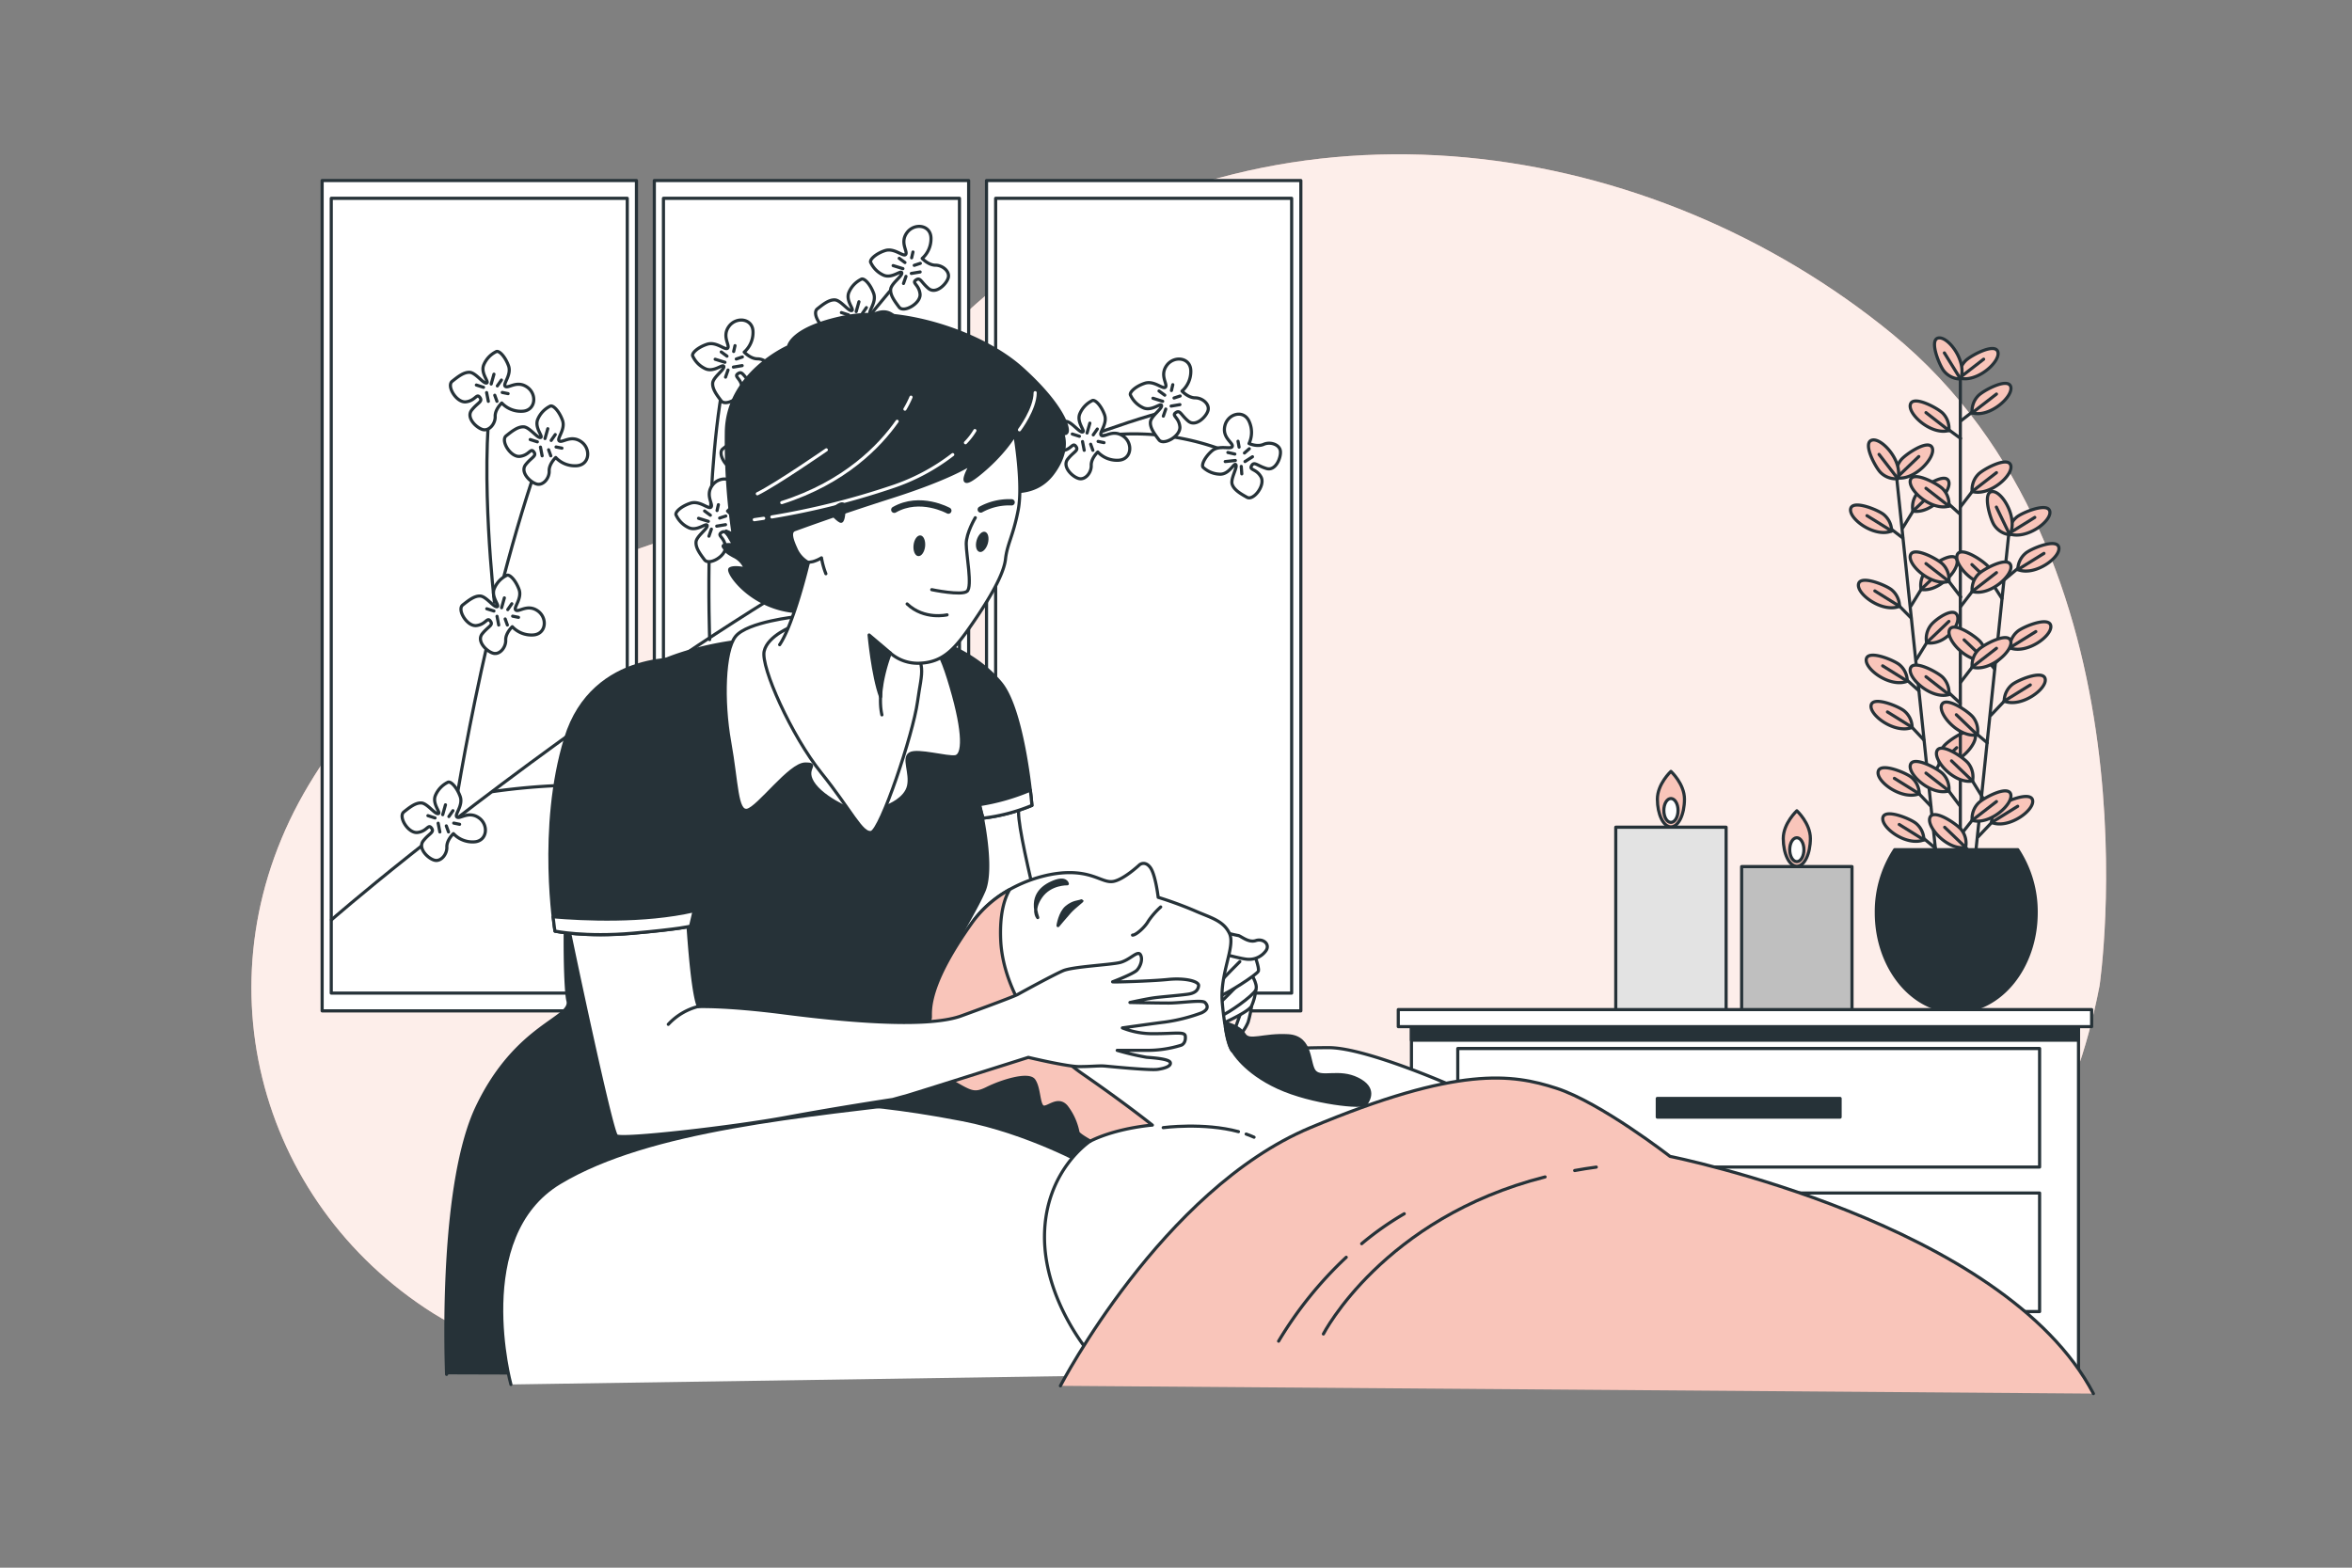 <svg xmlns="http://www.w3.org/2000/svg" viewBox="0 0 750 500"><rect x="0" y="0" width="750" height="500" fill="#808080" stroke="none"/><g id="freepik--background-simple--inject-50"><path d="M669.5,314.4s20.4-137.09-66.23-208c-76.48-62.61-191.91-81-280.6-18.58C291.07,110,269.76,150.39,232.06,165c-42.28,16.43-97.51,25.1-133.62,85.35s-16.55,133,39.7,168.5,147.19-9.33,231.36-18.09S636.9,484.1,669.5,314.4Z" style="fill:#F9C5BA"></path><path d="M669.5,314.4s20.4-137.09-66.23-208c-76.48-62.61-191.91-81-280.6-18.58C291.07,110,269.76,150.39,232.06,165c-42.28,16.43-97.51,25.1-133.62,85.35s-16.55,133,39.7,168.5,147.19-9.33,231.36-18.09S636.9,484.1,669.5,314.4Z" style="fill:#fff;opacity:0.7"></path></g><g id="freepik--Picture--inject-50"><rect x="102.72" y="57.58" width="100.23" height="264.83" style="fill:#fff;stroke:#263238;stroke-linecap:round;stroke-linejoin:round"></rect><rect x="105.63" y="63.25" width="94.39" height="253.49" style="fill:#fff;stroke:#263238;stroke-linecap:round;stroke-linejoin:round"></rect><rect x="208.65" y="57.58" width="100.23" height="264.83" style="fill:#fff;stroke:#263238;stroke-linecap:round;stroke-linejoin:round"></rect><rect x="211.56" y="63.25" width="94.39" height="253.49" style="fill:#fff;stroke:#263238;stroke-linecap:round;stroke-linejoin:round"></rect><rect x="314.58" y="57.58" width="100.23" height="264.83" style="fill:#fff;stroke:#263238;stroke-linecap:round;stroke-linejoin:round"></rect><rect x="317.49" y="63.25" width="94.39" height="253.49" style="fill:#fff;stroke:#263238;stroke-linecap:round;stroke-linejoin:round"></rect><path d="M317.85,151.49c18.89-8.75,37.62-16,55.54-20.82" style="fill:none;stroke:#263238;stroke-linecap:round;stroke-linejoin:round"></path><path d="M211.54,213.25c29.16-19.81,61.41-39.69,93.59-55.66" style="fill:none;stroke:#263238;stroke-linecap:round;stroke-linejoin:round"></path><path d="M105.71,293.36s35.28-30.95,93.67-71.73" style="fill:none;stroke:#263238;stroke-linecap:round;stroke-linejoin:round"></path><path d="M144.24,263.31s9.8-67.1,28.9-120.26" style="fill:none;stroke:#263238;stroke-linecap:round;stroke-linejoin:round"></path><path d="M157.65,192.08s-4.64-40.25-1-66.58" style="fill:none;stroke:#263238;stroke-linecap:round;stroke-linejoin:round"></path><path d="M345.52,140a80.52,80.52,0,0,1,49.55,5.67" style="fill:none;stroke:#263238;stroke-linecap:round;stroke-linejoin:round"></path><path d="M226.3,204s-2.07-55.22,5.67-88.25" style="fill:none;stroke:#263238;stroke-linecap:round;stroke-linejoin:round"></path><path d="M226.81,165.25s48-63,64-80.52" style="fill:none;stroke:#263238;stroke-linecap:round;stroke-linejoin:round"></path><path d="M211.56,251.73c16.76,1.85,35.52,5.93,53.45,14.16" style="fill:none;stroke:#263238;stroke-linecap:round;stroke-linejoin:round"></path><path d="M157.14,252.47a209.59,209.59,0,0,1,42.52-1.71" style="fill:none;stroke:#263238;stroke-linecap:round;stroke-linejoin:round"></path><path d="M398.29,141.46a8.36,8.36,0,0,0,0-7.11c-1.78-3.86-6.82-2.37-7.71,1.48s2.67,5.33,2.37,6.52-4.15-.6-6.52,1.48-3.55,4.74-2.66,5.33a8.17,8.17,0,0,0,5.33,2.08c3,0,4.45-3.85,5-3s-1.78,4.45-1.19,6.23,2.67,3,4.74,4.15,5.93-3.86,4.45-6.52-3.85-2.08-3-3.56,1.77,0,4.74.89,4.74-3.56,4.44-5.63-3.26-3-5.33-2.08S398.29,141.46,398.29,141.46Z" style="fill:#fff;stroke:#263238;stroke-linecap:round;stroke-linejoin:round"></path><line x1="394.78" y1="140.73" x2="395.12" y2="142.6" style="fill:none;stroke:#263238;stroke-linecap:round;stroke-linejoin:round"></line><line x1="398.37" y1="143.12" x2="396.83" y2="144.48" style="fill:none;stroke:#263238;stroke-linecap:round;stroke-linejoin:round"></line><line x1="399.39" y1="145.68" x2="397" y2="147.21" style="fill:none;stroke:#263238;stroke-linecap:round;stroke-linejoin:round"></line><line x1="393.93" y1="146.87" x2="390.69" y2="147.21" style="fill:#fff;stroke:#263238;stroke-linecap:round;stroke-linejoin:round"></line><line x1="391.54" y1="144.31" x2="393.76" y2="144.82" style="fill:none;stroke:#263238;stroke-linecap:round;stroke-linejoin:round"></line><line x1="395.81" y1="148.75" x2="395.98" y2="151.14" style="fill:none;stroke:#263238;stroke-linecap:round;stroke-linejoin:round"></line><path d="M376.91,124.74a8.37,8.37,0,0,0,2.81-6.53c-.11-4.24-5.33-4.87-7.67-1.68s.35,6-.39,6.92-3.58-2.18-6.58-1.22-5.14,3-4.56,3.85a8.19,8.19,0,0,0,4.08,4c2.72,1.18,5.61-1.78,5.8-.73s-3.39,3.38-3.55,5.25,1.28,3.78,2.72,5.69,7-1.2,6.66-4.23-2.72-3.43-1.32-4.44,1.63.7,4,2.69,5.77-1.39,6.31-3.42-1.82-4-4.08-4S376.91,124.74,376.91,124.74Z" style="fill:#fff;stroke:#263238;stroke-linecap:round;stroke-linejoin:round"></path><line x1="373.98" y1="122.69" x2="373.55" y2="124.55" style="fill:none;stroke:#263238;stroke-linecap:round;stroke-linejoin:round"></line><line x1="376.32" y1="126.3" x2="374.37" y2="126.94" style="fill:none;stroke:#263238;stroke-linecap:round;stroke-linejoin:round"></line><line x1="376.25" y1="129.05" x2="373.45" y2="129.52" style="fill:none;stroke:#263238;stroke-linecap:round;stroke-linejoin:round"></line><line x1="370.76" y1="127.99" x2="367.65" y2="127.02" style="fill:#fff;stroke:#263238;stroke-linecap:round;stroke-linejoin:round"></line><line x1="369.58" y1="124.7" x2="371.42" y2="126.04" style="fill:none;stroke:#263238;stroke-linecap:round;stroke-linejoin:round"></line><line x1="371.74" y1="130.46" x2="370.96" y2="132.72" style="fill:none;stroke:#263238;stroke-linecap:round;stroke-linejoin:round"></line><path d="M294.06,82.43a8.37,8.37,0,0,0,2.81-6.53c-.11-4.24-5.32-4.87-7.66-1.69s.34,6-.4,6.93-3.58-2.18-6.57-1.22-5.14,3-4.56,3.85a8.19,8.19,0,0,0,4.08,4c2.72,1.17,5.6-1.78,5.8-.73s-3.39,3.38-3.55,5.25,1.28,3.78,2.71,5.69,7-1.2,6.66-4.23-2.72-3.43-1.31-4.44,1.63.7,4,2.69,5.76-1.39,6.31-3.42-1.82-4-4.08-4S294.06,82.43,294.06,82.43Z" style="fill:#fff;stroke:#263238;stroke-linecap:round;stroke-linejoin:round"></path><line x1="291.13" y1="80.37" x2="290.7" y2="82.23" style="fill:none;stroke:#263238;stroke-linecap:round;stroke-linejoin:round"></line><line x1="293.48" y1="83.99" x2="291.53" y2="84.63" style="fill:none;stroke:#263238;stroke-linecap:round;stroke-linejoin:round"></line><line x1="293.41" y1="86.74" x2="290.6" y2="87.21" style="fill:none;stroke:#263238;stroke-linecap:round;stroke-linejoin:round"></line><line x1="287.92" y1="85.68" x2="284.8" y2="84.71" style="fill:#fff;stroke:#263238;stroke-linecap:round;stroke-linejoin:round"></line><line x1="286.74" y1="82.39" x2="288.57" y2="83.73" style="fill:none;stroke:#263238;stroke-linecap:round;stroke-linejoin:round"></line><line x1="288.9" y1="88.15" x2="288.11" y2="90.41" style="fill:none;stroke:#263238;stroke-linecap:round;stroke-linejoin:round"></line><path d="M237.31,112.3a8.37,8.37,0,0,0,2.81-6.53c-.11-4.24-5.32-4.87-7.66-1.69s.34,6-.4,6.93-3.58-2.19-6.57-1.22-5.14,2.95-4.56,3.85a8.23,8.23,0,0,0,4.08,4c2.72,1.17,5.6-1.78,5.8-.73s-3.39,3.38-3.55,5.25,1.28,3.78,2.71,5.68,7-1.19,6.66-4.23-2.72-3.43-1.31-4.43,1.63.7,4,2.69,5.76-1.4,6.31-3.42-1.82-4-4.08-4S237.31,112.3,237.31,112.3Z" style="fill:#fff;stroke:#263238;stroke-linecap:round;stroke-linejoin:round"></path><line x1="234.38" y1="110.24" x2="233.95" y2="112.1" style="fill:none;stroke:#263238;stroke-linecap:round;stroke-linejoin:round"></line><line x1="236.73" y1="113.85" x2="234.78" y2="114.5" style="fill:none;stroke:#263238;stroke-linecap:round;stroke-linejoin:round"></line><line x1="236.66" y1="116.61" x2="233.86" y2="117.08" style="fill:none;stroke:#263238;stroke-linecap:round;stroke-linejoin:round"></line><line x1="231.17" y1="115.55" x2="228.05" y2="114.58" style="fill:#fff;stroke:#263238;stroke-linecap:round;stroke-linejoin:round"></line><line x1="229.99" y1="112.25" x2="231.82" y2="113.6" style="fill:none;stroke:#263238;stroke-linecap:round;stroke-linejoin:round"></line><line x1="232.15" y1="118.02" x2="231.36" y2="120.28" style="fill:none;stroke:#263238;stroke-linecap:round;stroke-linejoin:round"></line><path d="M232,163a8.37,8.37,0,0,0,2.81-6.53c-.11-4.24-5.32-4.87-7.66-1.69s.34,6-.4,6.93-3.58-2.19-6.57-1.22-5.15,2.95-4.56,3.85a8.19,8.19,0,0,0,4.08,4c2.72,1.17,5.6-1.78,5.8-.73s-3.4,3.38-3.55,5.25,1.27,3.78,2.71,5.69,7-1.2,6.66-4.24-2.72-3.42-1.31-4.43,1.63.7,4,2.69,5.76-1.39,6.31-3.42-1.82-4-4.08-4S232,163,232,163Z" style="fill:#fff;stroke:#263238;stroke-linecap:round;stroke-linejoin:round"></path><line x1="229.08" y1="160.97" x2="228.65" y2="162.83" style="fill:none;stroke:#263238;stroke-linecap:round;stroke-linejoin:round"></line><line x1="231.43" y1="164.59" x2="229.48" y2="165.23" style="fill:none;stroke:#263238;stroke-linecap:round;stroke-linejoin:round"></line><line x1="231.36" y1="167.34" x2="228.55" y2="167.81" style="fill:none;stroke:#263238;stroke-linecap:round;stroke-linejoin:round"></line><line x1="225.87" y1="166.28" x2="222.75" y2="165.31" style="fill:#fff;stroke:#263238;stroke-linecap:round;stroke-linejoin:round"></line><line x1="224.68" y1="162.98" x2="226.52" y2="164.33" style="fill:none;stroke:#263238;stroke-linecap:round;stroke-linejoin:round"></line><line x1="226.85" y1="168.75" x2="226.06" y2="171.01" style="fill:none;stroke:#263238;stroke-linecap:round;stroke-linejoin:round"></line><path d="M266.88,269.17a8.38,8.38,0,0,0,6.6,2.64c4.24-.23,4.73-5.46,1.48-7.71s-5.94.5-6.94-.21,2.09-3.64,1-6.61-3.09-5-4-4.45a8.26,8.26,0,0,0-3.9,4.19c-1.1,2.75,1.93,5.56.89,5.78s-3.47-3.3-5.34-3.41-3.74,1.39-5.61,2.87,1.38,6.94,4.41,6.55,3.35-2.82,4.4-1.44-.66,1.65-2.58,4.07,1.55,5.73,3.59,6.22,4-1.93,3.9-4.19S266.88,269.17,266.88,269.17Z" style="fill:#fff;stroke:#263238;stroke-linecap:round;stroke-linejoin:round"></path><line x1="268.85" y1="266.19" x2="266.98" y2="265.81" style="fill:none;stroke:#263238;stroke-linecap:round;stroke-linejoin:round"></line><line x1="265.31" y1="268.63" x2="264.61" y2="266.7" style="fill:none;stroke:#263238;stroke-linecap:round;stroke-linejoin:round"></line><line x1="262.55" y1="268.64" x2="262.01" y2="265.85" style="fill:none;stroke:#263238;stroke-linecap:round;stroke-linejoin:round"></line><line x1="263.46" y1="263.12" x2="264.34" y2="259.98" style="fill:#fff;stroke:#263238;stroke-linecap:round;stroke-linejoin:round"></line><line x1="266.72" y1="261.85" x2="265.43" y2="263.72" style="fill:none;stroke:#263238;stroke-linecap:round;stroke-linejoin:round"></line><line x1="261.02" y1="264.17" x2="258.74" y2="263.45" style="fill:none;stroke:#263238;stroke-linecap:round;stroke-linejoin:round"></line><path d="M177.21,145.92a8.37,8.37,0,0,0,6.61,2.63c4.23-.22,4.72-5.45,1.47-7.7s-5.94.5-6.93-.21,2.08-3.64,1-6.61-3.09-5.06-4-4.45a8.22,8.22,0,0,0-3.9,4.19c-1.09,2.75,1.94,5.55.89,5.77s-3.47-3.29-5.34-3.4-3.74,1.38-5.61,2.87,1.39,6.93,4.41,6.54,3.35-2.81,4.4-1.44-.66,1.66-2.58,4.08,1.55,5.72,3.59,6.21,4-1.93,3.9-4.18S177.21,145.92,177.21,145.92Z" style="fill:#fff;stroke:#263238;stroke-linecap:round;stroke-linejoin:round"></path><line x1="179.19" y1="142.93" x2="177.31" y2="142.56" style="fill:none;stroke:#263238;stroke-linecap:round;stroke-linejoin:round"></line><line x1="175.64" y1="145.38" x2="174.94" y2="143.45" style="fill:none;stroke:#263238;stroke-linecap:round;stroke-linejoin:round"></line><line x1="172.88" y1="145.38" x2="172.34" y2="142.6" style="fill:none;stroke:#263238;stroke-linecap:round;stroke-linejoin:round"></line><line x1="173.79" y1="139.87" x2="174.68" y2="136.73" style="fill:#fff;stroke:#263238;stroke-linecap:round;stroke-linejoin:round"></line><line x1="177.06" y1="138.6" x2="175.76" y2="140.47" style="fill:none;stroke:#263238;stroke-linecap:round;stroke-linejoin:round"></line><line x1="171.35" y1="140.92" x2="169.07" y2="140.19" style="fill:none;stroke:#263238;stroke-linecap:round;stroke-linejoin:round"></line><path d="M160,128.53a8.37,8.37,0,0,0,6.61,2.63c4.24-.22,4.73-5.45,1.48-7.7s-5.95.5-6.94-.21,2.09-3.64,1-6.61-3.09-5.06-4-4.45a8.22,8.22,0,0,0-3.9,4.19c-1.1,2.75,1.93,5.55.89,5.78s-3.48-3.3-5.35-3.41-3.74,1.38-5.61,2.87,1.39,6.93,4.42,6.54,3.35-2.81,4.4-1.43-.66,1.65-2.58,4.07,1.55,5.72,3.58,6.22,4-1.94,3.9-4.19S160,128.53,160,128.53Z" style="fill:#fff;stroke:#263238;stroke-linecap:round;stroke-linejoin:round"></path><line x1="162.02" y1="125.55" x2="160.15" y2="125.17" style="fill:none;stroke:#263238;stroke-linecap:round;stroke-linejoin:round"></line><line x1="158.47" y1="127.99" x2="157.77" y2="126.06" style="fill:none;stroke:#263238;stroke-linecap:round;stroke-linejoin:round"></line><line x1="155.72" y1="128" x2="155.17" y2="125.21" style="fill:none;stroke:#263238;stroke-linecap:round;stroke-linejoin:round"></line><line x1="156.63" y1="122.48" x2="157.51" y2="119.34" style="fill:#fff;stroke:#263238;stroke-linecap:round;stroke-linejoin:round"></line><line x1="159.89" y1="121.21" x2="158.59" y2="123.08" style="fill:none;stroke:#263238;stroke-linecap:round;stroke-linejoin:round"></line><line x1="154.19" y1="123.53" x2="151.9" y2="122.8" style="fill:none;stroke:#263238;stroke-linecap:round;stroke-linejoin:round"></line><path d="M163.36,199.88a8.39,8.39,0,0,0,6.61,2.64c4.24-.23,4.72-5.46,1.47-7.71s-5.94.5-6.93-.21,2.09-3.64,1-6.61-3.09-5.05-4-4.45a8.22,8.22,0,0,0-3.9,4.19c-1.1,2.75,1.93,5.56.88,5.78s-3.47-3.3-5.34-3.41-3.74,1.39-5.61,2.87,1.39,6.94,4.41,6.55,3.36-2.82,4.41-1.44-.66,1.65-2.59,4.07,1.55,5.73,3.59,6.22,4-1.93,3.9-4.19S163.36,199.88,163.36,199.88Z" style="fill:#fff;stroke:#263238;stroke-linecap:round;stroke-linejoin:round"></path><line x1="165.34" y1="196.9" x2="163.47" y2="196.52" style="fill:none;stroke:#263238;stroke-linecap:round;stroke-linejoin:round"></line><line x1="161.79" y1="199.34" x2="161.09" y2="197.41" style="fill:none;stroke:#263238;stroke-linecap:round;stroke-linejoin:round"></line><line x1="159.03" y1="199.35" x2="158.49" y2="196.56" style="fill:none;stroke:#263238;stroke-linecap:round;stroke-linejoin:round"></line><line x1="159.95" y1="193.83" x2="160.83" y2="190.69" style="fill:#fff;stroke:#263238;stroke-linecap:round;stroke-linejoin:round"></line><line x1="163.21" y1="192.56" x2="161.91" y2="194.43" style="fill:none;stroke:#263238;stroke-linecap:round;stroke-linejoin:round"></line><line x1="157.51" y1="194.88" x2="155.22" y2="194.16" style="fill:none;stroke:#263238;stroke-linecap:round;stroke-linejoin:round"></line><path d="M276.44,105.43a8.36,8.36,0,0,0,6.6,2.63c4.24-.22,4.73-5.45,1.48-7.7s-5.94.5-6.94-.21,2.09-3.64,1-6.61-3.09-5.06-4-4.45a8.26,8.26,0,0,0-3.9,4.19c-1.1,2.75,1.93,5.55.89,5.78s-3.47-3.3-5.34-3.41-3.74,1.38-5.61,2.87,1.38,6.93,4.41,6.54,3.35-2.81,4.4-1.43-.66,1.65-2.58,4.07,1.55,5.72,3.59,6.22,4-1.94,3.9-4.19S276.44,105.43,276.44,105.43Z" style="fill:#fff;stroke:#263238;stroke-linecap:round;stroke-linejoin:round"></path><line x1="278.41" y1="102.45" x2="276.54" y2="102.07" style="fill:none;stroke:#263238;stroke-linecap:round;stroke-linejoin:round"></line><line x1="274.87" y1="104.89" x2="274.17" y2="102.96" style="fill:none;stroke:#263238;stroke-linecap:round;stroke-linejoin:round"></line><line x1="272.11" y1="104.9" x2="271.57" y2="102.11" style="fill:none;stroke:#263238;stroke-linecap:round;stroke-linejoin:round"></line><line x1="273.02" y1="99.38" x2="273.9" y2="96.24" style="fill:#fff;stroke:#263238;stroke-linecap:round;stroke-linejoin:round"></line><line x1="276.28" y1="98.11" x2="274.99" y2="99.98" style="fill:none;stroke:#263238;stroke-linecap:round;stroke-linejoin:round"></line><line x1="270.58" y1="100.43" x2="268.3" y2="99.7" style="fill:none;stroke:#263238;stroke-linecap:round;stroke-linejoin:round"></line><path d="M246.29,150.09a8.4,8.4,0,0,0,6.61,2.63c4.24-.23,4.72-5.46,1.47-7.71s-5.94.5-6.93-.21,2.08-3.63,1-6.6-3.09-5.06-4-4.46a8.3,8.3,0,0,0-3.9,4.19c-1.09,2.76,1.94,5.56.89,5.78s-3.47-3.3-5.34-3.41-3.74,1.39-5.61,2.87,1.39,6.94,4.41,6.55,3.36-2.81,4.4-1.44-.65,1.65-2.58,4.08,1.55,5.72,3.59,6.21,4-1.93,3.9-4.19S246.29,150.09,246.29,150.09Z" style="fill:#fff;stroke:#263238;stroke-linecap:round;stroke-linejoin:round"></path><line x1="248.27" y1="147.1" x2="246.4" y2="146.72" style="fill:none;stroke:#263238;stroke-linecap:round;stroke-linejoin:round"></line><line x1="244.72" y1="149.54" x2="244.02" y2="147.61" style="fill:none;stroke:#263238;stroke-linecap:round;stroke-linejoin:round"></line><line x1="241.96" y1="149.55" x2="241.42" y2="146.76" style="fill:none;stroke:#263238;stroke-linecap:round;stroke-linejoin:round"></line><line x1="242.87" y1="144.03" x2="243.76" y2="140.89" style="fill:#fff;stroke:#263238;stroke-linecap:round;stroke-linejoin:round"></line><line x1="246.14" y1="142.76" x2="244.84" y2="144.63" style="fill:none;stroke:#263238;stroke-linecap:round;stroke-linejoin:round"></line><line x1="240.44" y1="145.08" x2="238.15" y2="144.36" style="fill:none;stroke:#263238;stroke-linecap:round;stroke-linejoin:round"></line><path d="M350.06,144.16a8.4,8.4,0,0,0,6.61,2.63c4.23-.23,4.72-5.46,1.47-7.71s-5.94.51-6.93-.21,2.08-3.63,1-6.6-3.09-5.06-4-4.46a8.26,8.26,0,0,0-3.9,4.19c-1.09,2.76,1.94,5.56.89,5.78s-3.47-3.3-5.34-3.4-3.74,1.38-5.61,2.87,1.39,6.93,4.41,6.54,3.35-2.81,4.4-1.44-.66,1.65-2.58,4.08,1.55,5.72,3.59,6.21,4-1.93,3.9-4.19S350.06,144.16,350.06,144.16Z" style="fill:#fff;stroke:#263238;stroke-linecap:round;stroke-linejoin:round"></path><line x1="352.04" y1="141.17" x2="350.16" y2="140.79" style="fill:none;stroke:#263238;stroke-linecap:round;stroke-linejoin:round"></line><line x1="348.49" y1="143.62" x2="347.79" y2="141.68" style="fill:none;stroke:#263238;stroke-linecap:round;stroke-linejoin:round"></line><line x1="345.73" y1="143.62" x2="345.19" y2="140.83" style="fill:none;stroke:#263238;stroke-linecap:round;stroke-linejoin:round"></line><line x1="346.64" y1="138.1" x2="347.53" y2="134.96" style="fill:#fff;stroke:#263238;stroke-linecap:round;stroke-linejoin:round"></line><line x1="349.91" y1="136.83" x2="348.61" y2="138.7" style="fill:none;stroke:#263238;stroke-linecap:round;stroke-linejoin:round"></line><line x1="344.2" y1="139.15" x2="341.92" y2="138.43" style="fill:none;stroke:#263238;stroke-linecap:round;stroke-linejoin:round"></line><path d="M246.8,259.24a8.39,8.39,0,0,0,6.61,2.64c4.24-.23,4.72-5.46,1.47-7.71s-5.94.5-6.93-.21,2.09-3.64,1-6.61-3.09-5-4-4.45a8.22,8.22,0,0,0-3.9,4.19c-1.1,2.75,1.93,5.56.88,5.78s-3.47-3.3-5.34-3.41-3.74,1.39-5.61,2.87,1.39,6.94,4.41,6.55,3.36-2.82,4.41-1.44-.66,1.65-2.59,4.07,1.55,5.73,3.59,6.22,4-1.93,3.9-4.19S246.8,259.24,246.8,259.24Z" style="fill:#fff;stroke:#263238;stroke-linecap:round;stroke-linejoin:round"></path><line x1="248.78" y1="256.26" x2="246.91" y2="255.88" style="fill:none;stroke:#263238;stroke-linecap:round;stroke-linejoin:round"></line><line x1="245.23" y1="258.7" x2="244.53" y2="256.77" style="fill:none;stroke:#263238;stroke-linecap:round;stroke-linejoin:round"></line><line x1="242.47" y1="258.71" x2="241.93" y2="255.92" style="fill:none;stroke:#263238;stroke-linecap:round;stroke-linejoin:round"></line><line x1="243.39" y1="253.19" x2="244.27" y2="250.05" style="fill:#fff;stroke:#263238;stroke-linecap:round;stroke-linejoin:round"></line><line x1="246.65" y1="251.92" x2="245.35" y2="253.79" style="fill:none;stroke:#263238;stroke-linecap:round;stroke-linejoin:round"></line><line x1="240.95" y1="254.24" x2="238.66" y2="253.52" style="fill:none;stroke:#263238;stroke-linecap:round;stroke-linejoin:round"></line><path d="M144.59,265.88a8.36,8.36,0,0,0,6.6,2.63c4.24-.22,4.73-5.45,1.48-7.7s-5.94.5-6.94-.21,2.09-3.64,1-6.61-3.09-5.06-4-4.45a8.26,8.26,0,0,0-3.9,4.19c-1.1,2.75,1.93,5.55.89,5.78s-3.47-3.3-5.34-3.41-3.74,1.38-5.61,2.87,1.38,6.93,4.41,6.54,3.35-2.81,4.4-1.43-.66,1.65-2.58,4.07,1.55,5.72,3.59,6.22,4-1.94,3.9-4.19S144.59,265.88,144.59,265.88Z" style="fill:#fff;stroke:#263238;stroke-linecap:round;stroke-linejoin:round"></path><line x1="146.56" y1="262.9" x2="144.69" y2="262.52" style="fill:none;stroke:#263238;stroke-linecap:round;stroke-linejoin:round"></line><line x1="143.02" y1="265.34" x2="142.32" y2="263.41" style="fill:none;stroke:#263238;stroke-linecap:round;stroke-linejoin:round"></line><line x1="140.26" y1="265.35" x2="139.72" y2="262.56" style="fill:none;stroke:#263238;stroke-linecap:round;stroke-linejoin:round"></line><line x1="141.17" y1="259.83" x2="142.05" y2="256.69" style="fill:#fff;stroke:#263238;stroke-linecap:round;stroke-linejoin:round"></line><line x1="144.43" y1="258.56" x2="143.14" y2="260.43" style="fill:none;stroke:#263238;stroke-linecap:round;stroke-linejoin:round"></line><line x1="138.73" y1="260.88" x2="136.45" y2="260.15" style="fill:none;stroke:#263238;stroke-linecap:round;stroke-linejoin:round"></line></g><g id="freepik--Plant--inject-50"><line x1="604.89" y1="153.1" x2="617.53" y2="274.28" style="fill:none;stroke:#263238;stroke-linecap:round;stroke-linejoin:round"></line><line x1="615.73" y1="257.14" x2="610.09" y2="251.22" style="fill:none;stroke:#263238;stroke-linecap:round;stroke-linejoin:round"></line><path d="M612,253.15a6.94,6.94,0,0,0-2.44-5.19c-1.57-1.4-9.83-4.88-10.62-2C598,249.16,606.5,255.38,612,253.15Z" style="fill:#F9C5BA;stroke:#263238;stroke-linecap:round;stroke-linejoin:round"></path><line x1="611.95" y1="253.15" x2="604.08" y2="248.25" style="fill:none;stroke:#263238;stroke-linecap:round;stroke-linejoin:round"></line><line x1="617.13" y1="270.5" x2="611.63" y2="265.92" style="fill:none;stroke:#263238;stroke-linecap:round;stroke-linejoin:round"></line><path d="M613.48,267.86a6.91,6.91,0,0,0-2.43-5.19c-1.57-1.4-9.84-4.88-10.62-2C599.58,263.87,608,270.09,613.48,267.86Z" style="fill:#F9C5BA;stroke:#263238;stroke-linecap:round;stroke-linejoin:round"></path><line x1="613.48" y1="267.86" x2="605.62" y2="262.96" style="fill:none;stroke:#263238;stroke-linecap:round;stroke-linejoin:round"></line><line x1="611.9" y1="220.33" x2="606.35" y2="215.33" style="fill:none;stroke:#263238;stroke-linecap:round;stroke-linejoin:round"></line><path d="M608.2,217.26a6.91,6.91,0,0,0-2.43-5.19c-1.57-1.4-9.84-4.88-10.62-2C594.3,213.27,602.76,219.49,608.2,217.26Z" style="fill:#F9C5BA;stroke:#263238;stroke-linecap:round;stroke-linejoin:round"></path><line x1="608.2" y1="217.26" x2="600.34" y2="212.36" style="fill:none;stroke:#263238;stroke-linecap:round;stroke-linejoin:round"></line><line x1="613.45" y1="235.97" x2="607.88" y2="230.03" style="fill:none;stroke:#263238;stroke-linecap:round;stroke-linejoin:round"></line><path d="M609.74,232a6.94,6.94,0,0,0-2.44-5.19c-1.57-1.4-9.83-4.88-10.62-2C595.83,228,604.29,234.2,609.74,232Z" style="fill:#F9C5BA;stroke:#263238;stroke-linecap:round;stroke-linejoin:round"></path><line x1="609.74" y1="231.97" x2="601.87" y2="227.07" style="fill:none;stroke:#263238;stroke-linecap:round;stroke-linejoin:round"></line><line x1="609.43" y1="197.12" x2="603.85" y2="191.43" style="fill:none;stroke:#263238;stroke-linecap:round;stroke-linejoin:round"></line><path d="M605.71,193.37a6.91,6.91,0,0,0-2.43-5.19c-1.57-1.4-9.84-4.88-10.62-2C591.8,189.38,600.26,195.6,605.71,193.37Z" style="fill:#F9C5BA;stroke:#263238;stroke-linecap:round;stroke-linejoin:round"></path><line x1="605.71" y1="193.37" x2="597.84" y2="188.47" style="fill:none;stroke:#263238;stroke-linecap:round;stroke-linejoin:round"></line><line x1="606.74" y1="171.57" x2="601.35" y2="167.44" style="fill:none;stroke:#263238;stroke-linecap:round;stroke-linejoin:round"></line><path d="M603.21,169.37a7,7,0,0,0-2.44-5.19c-1.57-1.4-9.83-4.88-10.62-2C589.3,165.38,597.76,171.6,603.21,169.37Z" style="fill:#F9C5BA;stroke:#263238;stroke-linecap:round;stroke-linejoin:round"></path><line x1="603.21" y1="169.37" x2="595.34" y2="164.47" style="fill:none;stroke:#263238;stroke-linecap:round;stroke-linejoin:round"></line><line x1="615.18" y1="248.98" x2="619.83" y2="241.39" style="fill:none;stroke:#263238;stroke-linecap:round;stroke-linejoin:round"></line><path d="M618.41,243.67a6.92,6.92,0,0,1,1.32-5.58c1.24-1.7,8.61-6.81,10-4.12C631.2,236.89,624.2,244.72,618.41,243.67Z" style="fill:#F9C5BA;stroke:#263238;stroke-linecap:round;stroke-linejoin:round"></path><line x1="618.41" y1="243.67" x2="623.95" y2="238.47" style="fill:none;stroke:#263238;stroke-linecap:round;stroke-linejoin:round"></line><line x1="611.14" y1="210.27" x2="615.79" y2="202.69" style="fill:none;stroke:#263238;stroke-linecap:round;stroke-linejoin:round"></line><path d="M614.37,205a6.92,6.92,0,0,1,1.32-5.58c1.24-1.69,7-5.94,8.38-3.26C625.56,199.05,620.17,206,614.37,205Z" style="fill:#F9C5BA;stroke:#263238;stroke-linecap:round;stroke-linejoin:round"></path><line x1="614.37" y1="204.96" x2="621.46" y2="198.19" style="fill:none;stroke:#263238;stroke-linecap:round;stroke-linejoin:round"></line><line x1="609.37" y1="193.26" x2="614.02" y2="185.68" style="fill:none;stroke:#263238;stroke-linecap:round;stroke-linejoin:round"></line><path d="M612.6,188a7,7,0,0,1,1.31-5.59c1.25-1.69,8.62-6.8,10-4.11C625.38,181.18,618.39,189,612.6,188Z" style="fill:#F9C5BA;stroke:#263238;stroke-linecap:round;stroke-linejoin:round"></path><line x1="612.6" y1="187.96" x2="619.69" y2="181.18" style="fill:none;stroke:#263238;stroke-linecap:round;stroke-linejoin:round"></line><line x1="606.76" y1="168.33" x2="611.42" y2="160.74" style="fill:none;stroke:#263238;stroke-linecap:round;stroke-linejoin:round"></line><path d="M610,163a6.94,6.94,0,0,1,1.31-5.58c1.25-1.7,8.62-6.81,10-4.12C622.78,156.24,615.79,164.07,610,163Z" style="fill:#F9C5BA;stroke:#263238;stroke-linecap:round;stroke-linejoin:round"></path><line x1="610" y1="163.02" x2="617.08" y2="156.25" style="fill:none;stroke:#263238;stroke-linecap:round;stroke-linejoin:round"></line><path d="M604.77,152.39a6.94,6.94,0,0,1,1.32-5.59c1.24-1.69,8.61-6.8,10-4.11C617.56,145.61,610.57,153.44,604.77,152.39Z" style="fill:#F9C5BA;stroke:#263238;stroke-linecap:round;stroke-linejoin:round"></path><line x1="604.77" y1="152.39" x2="611.86" y2="145.61" style="fill:none;stroke:#263238;stroke-linecap:round;stroke-linejoin:round"></line><path d="M605.18,152.68a6.91,6.91,0,0,1-5.41-1.89c-1.55-1.42-5.86-9.28-3-10.36C599.78,139.25,606.84,147,605.18,152.68Z" style="fill:#F9C5BA;stroke:#263238;stroke-linecap:round;stroke-linejoin:round"></path><line x1="605.18" y1="152.68" x2="599.19" y2="144.92" style="fill:none;stroke:#263238;stroke-linecap:round;stroke-linejoin:round"></line><line x1="625.11" y1="118.25" x2="625.11" y2="273.99" style="fill:none;stroke:#263238;stroke-linecap:round;stroke-linejoin:round"></line><line x1="640.49" y1="170.91" x2="629.73" y2="274.59" style="fill:none;stroke:#263238;stroke-linecap:round;stroke-linejoin:round"></line><line x1="629.9" y1="273.82" x2="626.8" y2="270.27" style="fill:none;stroke:#263238;stroke-linecap:round;stroke-linejoin:round"></line><path d="M626.8,270.27a6.92,6.92,0,0,0-1.32-5.58c-1.25-1.69-8.62-6.8-10-4.11C614,263.5,621,271.33,626.8,270.27Z" style="fill:#F9C5BA;stroke:#263238;stroke-linecap:round;stroke-linejoin:round"></path><line x1="626.8" y1="270.27" x2="620.11" y2="263.85" style="fill:none;stroke:#263238;stroke-linecap:round;stroke-linejoin:round"></line><line x1="633.69" y1="236.9" x2="629.08" y2="233.05" style="fill:none;stroke:#263238;stroke-linecap:round;stroke-linejoin:round"></line><path d="M630.52,234.38a6.94,6.94,0,0,0-1.31-5.58c-1.25-1.7-8.62-6.8-10-4.11C617.73,227.61,624.73,235.44,630.52,234.38Z" style="fill:#F9C5BA;stroke:#263238;stroke-linecap:round;stroke-linejoin:round"></path><line x1="630.52" y1="234.38" x2="623.83" y2="227.96" style="fill:none;stroke:#263238;stroke-linecap:round;stroke-linejoin:round"></line><line x1="632.23" y1="254.4" x2="627.57" y2="246.81" style="fill:none;stroke:#263238;stroke-linecap:round;stroke-linejoin:round"></line><path d="M629,249.09a6.94,6.94,0,0,0-1.31-5.58c-1.25-1.7-8.62-6.8-10-4.11C616.21,242.32,623.2,250.15,629,249.09Z" style="fill:#F9C5BA;stroke:#263238;stroke-linecap:round;stroke-linejoin:round"></path><line x1="628.99" y1="249.09" x2="622.3" y2="242.67" style="fill:none;stroke:#263238;stroke-linecap:round;stroke-linejoin:round"></line><line x1="636.03" y1="213.33" x2="631.58" y2="208.21" style="fill:none;stroke:#263238;stroke-linecap:round;stroke-linejoin:round"></line><path d="M633,210.49a6.94,6.94,0,0,0-1.31-5.58c-1.25-1.7-8.63-6.8-10-4.12C620.21,203.72,627.21,211.54,633,210.49Z" style="fill:#F9C5BA;stroke:#263238;stroke-linecap:round;stroke-linejoin:round"></path><line x1="633" y1="210.49" x2="626.31" y2="204.07" style="fill:none;stroke:#263238;stroke-linecap:round;stroke-linejoin:round"></line><line x1="638.36" y1="190.87" x2="634.07" y2="184.21" style="fill:none;stroke:#263238;stroke-linecap:round;stroke-linejoin:round"></line><path d="M635.49,186.49a6.94,6.94,0,0,0-1.31-5.58c-1.25-1.7-8.63-6.8-10-4.11C622.7,179.72,629.7,187.55,635.49,186.49Z" style="fill:#F9C5BA;stroke:#263238;stroke-linecap:round;stroke-linejoin:round"></path><line x1="635.49" y1="186.49" x2="628.8" y2="180.07" style="fill:none;stroke:#263238;stroke-linecap:round;stroke-linejoin:round"></line><line x1="630.82" y1="266.85" x2="636.93" y2="260.39" style="fill:none;stroke:#263238;stroke-linecap:round;stroke-linejoin:round"></line><path d="M635.07,262.32a6.94,6.94,0,0,1,2.44-5.19c1.57-1.4,9.83-4.88,10.62-2C649,258.32,640.52,264.55,635.07,262.32Z" style="fill:#F9C5BA;stroke:#263238;stroke-linecap:round;stroke-linejoin:round"></path><line x1="635.07" y1="262.32" x2="643.4" y2="257.15" style="fill:none;stroke:#263238;stroke-linecap:round;stroke-linejoin:round"></line><line x1="634.83" y1="228.15" x2="640.95" y2="221.68" style="fill:none;stroke:#263238;stroke-linecap:round;stroke-linejoin:round"></line><path d="M639.09,223.62a6.91,6.91,0,0,1,2.43-5.19c1.57-1.41,9.84-4.89,10.62-2C653,219.62,644.54,225.84,639.09,223.62Z" style="fill:#F9C5BA;stroke:#263238;stroke-linecap:round;stroke-linejoin:round"></path><line x1="639.09" y1="223.62" x2="647.42" y2="218.45" style="fill:none;stroke:#263238;stroke-linecap:round;stroke-linejoin:round"></line><line x1="636.6" y1="211.14" x2="642.71" y2="204.67" style="fill:none;stroke:#263238;stroke-linecap:round;stroke-linejoin:round"></line><path d="M640.86,206.61a6.91,6.91,0,0,1,2.43-5.19c1.57-1.41,9.83-4.89,10.62-2C654.76,202.61,646.31,208.83,640.86,206.61Z" style="fill:#F9C5BA;stroke:#263238;stroke-linecap:round;stroke-linejoin:round"></path><line x1="640.86" y1="206.61" x2="649.18" y2="201.44" style="fill:none;stroke:#263238;stroke-linecap:round;stroke-linejoin:round"></line><line x1="639.12" y1="184.92" x2="645.3" y2="179.73" style="fill:none;stroke:#263238;stroke-linecap:round;stroke-linejoin:round"></line><path d="M643.44,181.67a6.94,6.94,0,0,1,2.44-5.19c1.57-1.41,9.83-4.89,10.61-2C657.35,177.67,648.89,183.89,643.44,181.67Z" style="fill:#F9C5BA;stroke:#263238;stroke-linecap:round;stroke-linejoin:round"></path><line x1="643.44" y1="181.67" x2="651.77" y2="176.5" style="fill:#F9C5BA;stroke:#263238;stroke-linecap:round;stroke-linejoin:round"></line><path d="M640.52,170.19A7,7,0,0,1,643,165c1.57-1.41,9.84-4.89,10.62-2C654.43,166.19,646,172.41,640.52,170.19Z" style="fill:#F9C5BA;stroke:#263238;stroke-linecap:round;stroke-linejoin:round"></path><line x1="640.52" y1="170.19" x2="648.85" y2="165.02" style="fill:none;stroke:#263238;stroke-linecap:round;stroke-linejoin:round"></line><path d="M640.86,170.56a6.94,6.94,0,0,1-4.9-3c-1.24-1.71-3.83-10.3-.85-10.77C638.34,156.31,643.65,165.37,640.86,170.56Z" style="fill:#F9C5BA;stroke:#263238;stroke-linecap:round;stroke-linejoin:round"></path><line x1="640.86" y1="170.56" x2="636.6" y2="161.73" style="fill:none;stroke:#263238;stroke-linecap:round;stroke-linejoin:round"></line><line x1="624.88" y1="256.91" x2="619.82" y2="250.15" style="fill:none;stroke:#263238;stroke-linecap:round;stroke-linejoin:round"></line><path d="M621.47,252.26a6.93,6.93,0,0,0-1.88-5.41c-1.42-1.56-9.28-5.88-10.36-3.06C608.05,246.85,615.82,253.91,621.47,252.26Z" style="fill:#F9C5BA;stroke:#263238;stroke-linecap:round;stroke-linejoin:round"></path><line x1="621.47" y1="252.26" x2="614.15" y2="246.57" style="fill:none;stroke:#263238;stroke-linecap:round;stroke-linejoin:round"></line><line x1="625.06" y1="224.29" x2="619.82" y2="219.41" style="fill:none;stroke:#263238;stroke-linecap:round;stroke-linejoin:round"></line><path d="M621.47,221.53a7,7,0,0,0-1.88-5.42c-1.42-1.55-9.28-5.87-10.36-3.06C608.05,216.11,615.82,223.18,621.47,221.53Z" style="fill:#F9C5BA;stroke:#263238;stroke-linecap:round;stroke-linejoin:round"></path><line x1="621.47" y1="221.53" x2="614.15" y2="215.83" style="fill:none;stroke:#263238;stroke-linecap:round;stroke-linejoin:round"></line><line x1="625.24" y1="190.39" x2="619.82" y2="183.32" style="fill:none;stroke:#263238;stroke-linecap:round;stroke-linejoin:round"></line><path d="M621.47,185.44a6.93,6.93,0,0,0-1.88-5.41c-1.42-1.56-9.28-5.88-10.36-3.06C608.05,180,615.82,187.09,621.47,185.44Z" style="fill:#F9C5BA;stroke:#263238;stroke-linecap:round;stroke-linejoin:round"></path><line x1="621.47" y1="185.44" x2="614.15" y2="179.75" style="fill:none;stroke:#263238;stroke-linecap:round;stroke-linejoin:round"></line><line x1="624.88" y1="163.87" x2="619.82" y2="159.3" style="fill:none;stroke:#263238;stroke-linecap:round;stroke-linejoin:round"></line><path d="M621.47,161.42a6.93,6.93,0,0,0-1.88-5.41c-1.42-1.56-9.28-5.88-10.36-3.06C608.05,156,615.82,163.07,621.47,161.42Z" style="fill:#F9C5BA;stroke:#263238;stroke-linecap:round;stroke-linejoin:round"></path><line x1="621.47" y1="161.42" x2="614.15" y2="155.73" style="fill:none;stroke:#263238;stroke-linecap:round;stroke-linejoin:round"></line><line x1="625.18" y1="139.83" x2="619.93" y2="135.98" style="fill:none;stroke:#263238;stroke-linecap:round;stroke-linejoin:round"></line><path d="M621.47,137.3a7,7,0,0,0-1.88-5.42c-1.42-1.56-9.28-5.87-10.36-3.06C608.05,131.88,615.82,138.94,621.47,137.3Z" style="fill:#F9C5BA;stroke:#263238;stroke-linecap:round;stroke-linejoin:round"></path><line x1="621.47" y1="137.3" x2="614.15" y2="131.6" style="fill:none;stroke:#263238;stroke-linecap:round;stroke-linejoin:round"></line><line x1="626.17" y1="265.07" x2="630.53" y2="259.53" style="fill:none;stroke:#263238;stroke-linecap:round;stroke-linejoin:round"></line><path d="M628.88,261.65a6.93,6.93,0,0,1,1.89-5.42c1.41-1.55,9.27-5.87,10.36-3.06C642.3,256.23,634.53,263.3,628.88,261.65Z" style="fill:#F9C5BA;stroke:#263238;stroke-linecap:round;stroke-linejoin:round"></path><line x1="628.88" y1="261.65" x2="636.63" y2="255.65" style="fill:none;stroke:#263238;stroke-linecap:round;stroke-linejoin:round"></line><line x1="625.12" y1="217.71" x2="630.53" y2="210.65" style="fill:none;stroke:#263238;stroke-linecap:round;stroke-linejoin:round"></line><path d="M628.88,212.77a6.93,6.93,0,0,1,1.89-5.42c1.41-1.56,9.27-5.87,10.36-3.06C642.3,207.35,634.53,214.41,628.88,212.77Z" style="fill:#F9C5BA;stroke:#263238;stroke-linecap:round;stroke-linejoin:round"></path><line x1="628.88" y1="212.77" x2="636.63" y2="206.77" style="fill:none;stroke:#263238;stroke-linecap:round;stroke-linejoin:round"></line><line x1="625.12" y1="193.58" x2="630.53" y2="186.52" style="fill:none;stroke:#263238;stroke-linecap:round;stroke-linejoin:round"></line><path d="M628.88,188.64a6.91,6.91,0,0,1,1.89-5.41c1.41-1.56,9.27-5.88,10.36-3.07C642.3,183.23,634.53,190.29,628.88,188.64Z" style="fill:#F9C5BA;stroke:#263238;stroke-linecap:round;stroke-linejoin:round"></path><line x1="628.88" y1="188.64" x2="636.63" y2="182.64" style="fill:none;stroke:#263238;stroke-linecap:round;stroke-linejoin:round"></line><line x1="625.12" y1="161.69" x2="630.53" y2="154.63" style="fill:none;stroke:#263238;stroke-linecap:round;stroke-linejoin:round"></line><path d="M628.88,156.75a6.91,6.91,0,0,1,1.89-5.41c1.41-1.56,9.27-5.88,10.36-3.06C642.3,151.34,634.53,158.4,628.88,156.75Z" style="fill:#F9C5BA;stroke:#263238;stroke-linecap:round;stroke-linejoin:round"></path><line x1="628.88" y1="156.75" x2="636.63" y2="150.75" style="fill:none;stroke:#263238;stroke-linecap:round;stroke-linejoin:round"></line><line x1="625.35" y1="134.17" x2="630.66" y2="130.03" style="fill:none;stroke:#263238;stroke-linecap:round;stroke-linejoin:round"></line><path d="M628.88,131.68a6.91,6.91,0,0,1,1.89-5.41c1.41-1.56,9.27-5.88,10.36-3.07C642.3,126.27,634.53,133.33,628.88,131.68Z" style="fill:#F9C5BA;stroke:#263238;stroke-linecap:round;stroke-linejoin:round"></path><line x1="628.88" y1="131.68" x2="636.63" y2="125.68" style="fill:none;stroke:#263238;stroke-linecap:round;stroke-linejoin:round"></line><path d="M624.79,120.56a6.91,6.91,0,0,1,1.89-5.41c1.41-1.56,9.27-5.88,10.35-3.06C638.21,115.15,630.44,122.21,624.79,120.56Z" style="fill:#F9C5BA;stroke:#263238;stroke-linecap:round;stroke-linejoin:round"></path><line x1="624.79" y1="120.56" x2="632.54" y2="114.56" style="fill:none;stroke:#263238;stroke-linecap:round;stroke-linejoin:round"></line><path d="M625.17,120.89a6.9,6.9,0,0,1-5.19-2.44c-1.4-1.57-4.87-9.84-2-10.62C621.19,107,627.4,115.45,625.17,120.89Z" style="fill:#F9C5BA;stroke:#263238;stroke-linecap:round;stroke-linejoin:round"></path><line x1="625.17" y1="120.89" x2="620.02" y2="112.56" style="fill:none;stroke:#263238;stroke-linecap:round;stroke-linejoin:round"></line><path d="M604.18,271a36.16,36.16,0,0,0-5.86,20.1c0,17.4,11.41,31.51,25.48,31.51s25.49-14.11,25.49-31.51a36.16,36.16,0,0,0-5.87-20.1Z" style="fill:#263238;stroke:#263238;stroke-linecap:round;stroke-linejoin:round"></path></g><g id="freepik--Candles--inject-50"><rect x="515.23" y="263.83" width="35.19" height="58.78" style="fill:#e3e3e3;stroke:#263238;stroke-linecap:round;stroke-linejoin:round"></rect><path d="M537.14,254.88c0-4.89-4.32-8.85-4.32-8.85s-4.32,4-4.32,8.85,1.93,8.85,4.32,8.85S537.14,259.77,537.14,254.88Z" style="fill:#F9C5BA;stroke:#263238;stroke-linecap:round;stroke-linejoin:round"></path><path d="M535.09,258.48c0,2.11-1,3.81-2.27,3.81s-2.26-1.7-2.26-3.81,1-3.8,2.26-3.8S535.09,256.38,535.09,258.48Z" style="fill:#fff;stroke:#263238;stroke-linecap:round;stroke-linejoin:round"></path><rect x="555.37" y="276.39" width="35.19" height="46.22" style="fill:#bfbfbf;stroke:#263238;stroke-linecap:round;stroke-linejoin:round"></rect><path d="M577.29,267.44c0-4.89-4.32-8.85-4.32-8.85s-4.33,4-4.33,8.85,1.94,8.85,4.33,8.85S577.29,272.33,577.29,267.44Z" style="fill:#F9C5BA;stroke:#263238;stroke-linecap:round;stroke-linejoin:round"></path><path d="M575.23,271c0,2.11-1,3.81-2.26,3.81s-2.27-1.7-2.27-3.81,1-3.81,2.27-3.81S575.23,268.94,575.23,271Z" style="fill:#fff;stroke:#263238;stroke-linecap:round;stroke-linejoin:round"></path></g><g id="freepik--Furniture--inject-50"><polyline points="662.79 443.53 662.79 327.32 450.08 327.32 450.08 441.53" style="fill:#fff;stroke:#263238;stroke-linecap:round;stroke-linejoin:round"></polyline><rect x="450.08" y="327.32" width="212.71" height="4.45" style="fill:#263238;stroke:#263238;stroke-linecap:round;stroke-linejoin:round"></rect><rect x="464.85" y="334.41" width="185.53" height="37.81" style="fill:#fff;stroke:#263238;stroke-linecap:round;stroke-linejoin:round"></rect><rect x="528.47" y="350.34" width="58.3" height="5.95" style="fill:#263238;stroke:#263238;stroke-linecap:round;stroke-linejoin:round"></rect><rect x="464.85" y="380.5" width="185.53" height="37.81" style="fill:#fff;stroke:#263238;stroke-linecap:round;stroke-linejoin:round"></rect><rect x="528.47" y="396.43" width="58.3" height="5.95" style="fill:#263238;stroke:#263238;stroke-linecap:round;stroke-linejoin:round"></rect><rect x="445.88" y="322" width="221.1" height="5.44" style="fill:#fff;stroke:#263238;stroke-linecap:round;stroke-linejoin:round"></rect></g><g id="freepik--Characters--inject-50"><path d="M251.42,110.56s-19.66,8.53-19.8,27.41a203.92,203.92,0,0,0,2.17,32.4l-2.25-1a34.4,34.4,0,0,0,2.39,4.23c.42.28-4.08-.28-3.24.84s.42,1.41,3.38,3a7.29,7.29,0,0,1,3.66,4s-3.66-.85-4.93,0S240,195,255.91,195.16s13.1-9.58,19.3-20.28,34.23-18.88,39.16-18.74,15.07,3.38,21.41-5.21,2.4-14.09,2.4-14.09,1.13,2.25,2,1.13-1.14-8.56-14.24-20.39-39.16-20-56.49-16.5S251.42,110.56,251.42,110.56Z" style="fill:#263238;stroke:#263238;stroke-linecap:round;stroke-linejoin:round"></path><path d="M307.87,141.2a20.74,20.74,0,0,0,3-3.87" style="fill:none;stroke:#fff;stroke-linecap:round;stroke-linejoin:round"></path><path d="M246.14,164.87a244.55,244.55,0,0,0,38.21-9.54A65.45,65.45,0,0,0,303.8,145" style="fill:none;stroke:#fff;stroke-linecap:round;stroke-linejoin:round"></path><path d="M240.52,165.75s1.08-.14,3-.44" style="fill:none;stroke:#fff;stroke-linecap:round;stroke-linejoin:round"></path><path d="M286.08,134.37c-5.46,7.76-16.58,19.5-36.79,25.93" style="fill:none;stroke:#fff;stroke-linecap:round;stroke-linejoin:round"></path><path d="M290.5,126.67a31,31,0,0,1-1.94,3.82" style="fill:none;stroke:#fff;stroke-linecap:round;stroke-linejoin:round"></path><path d="M263.5,143.48s-16.11,11.14-22,14" style="fill:none;stroke:#fff;stroke-linecap:round;stroke-linejoin:round"></path><path d="M325.09,137.09s5-6.63,5-11.85" style="fill:none;stroke:#fff;stroke-linecap:round;stroke-linejoin:round"></path><path d="M288.65,202.74s17.43,1.42,26,12.68,10.14,34.47,10.14,43.7,12.85,56.73,12.85,56.73l-33.84,9.79s6.79-47.59.94-63.14-21-43.7-22.75-52S288.65,202.74,288.65,202.74Z" style="fill:#fff;stroke:#263238;stroke-linecap:round;stroke-linejoin:round"></path><path d="M313.51,260.93a58.67,58.67,0,0,0,15.55-4.06s-2.48-30-9.92-39S300,204.16,295.72,204.16h-4.28s-2.25,26.13-.23,27a83.44,83.44,0,0,0,9.24,3.38" style="fill:#263238;stroke:#263238;stroke-linecap:round;stroke-linejoin:round"></path><path d="M328.55,252a68.43,68.43,0,0,1-16.39,4.66l1.35,4.28a58.67,58.67,0,0,0,15.55-4.06S328.9,255,328.55,252Z" style="fill:#fff;stroke:#263238;stroke-linecap:round;stroke-linejoin:round"></path><path d="M142.41,438.34c-.34-9.68-1.66-61.47,9.79-85.38,12.62-26.35,30.45-28.06,28.9-33.82s-2.53-75,10.76-94,47.4-21,47.4-21l28.11-.15s23.27-3.33,29.62,4.23a64.48,64.48,0,0,1,6.61,26.2l3.37,3.87c4.65,11.52,10.6,37.12,6.77,45.91-2.41,5.51-5.6,10.31-12.9,24.26-6.68,12.74-18.34,113-20.31,130.29" style="fill:#263238;stroke:#263238;stroke-linecap:round;stroke-linejoin:round"></path><path d="M254.2,196.66s-15.91,1.64-19.65,6.32-4.21,20.58-1.87,33.68,2.1,22.46,5.61,21.76,13.57-14.74,18.48-14.74-1.17,1.4,3,6.78,14.74,9.13,14.74,9.13l8.66-2.58s5.61-2.1,6.55-6.31-1.87-8.89.47-10.3,11.93,1.41,14.5.94,3-7.25-1.4-22.22-7-18.25-23.4-21.53S254.2,196.66,254.2,196.66Z" style="fill:#fff;stroke:#263238;stroke-linecap:round;stroke-linejoin:round"></path><path d="M252.8,199.7s-8,3-9.13,8,8.66,26.91,18.25,38.84,12.87,19.65,15.91,18.95,13.33-31.35,14.74-41.64,3.27-11.7-3.75-20.12S264.49,194.09,252.8,199.7Z" style="fill:#fff;stroke:#263238;stroke-linecap:round;stroke-linejoin:round"></path><path d="M281.22,228c-1.89-8.37,2.7-19.71,2.7-19.71a13.25,13.25,0,0,0,9.18,3.24c7.86-.23,11.6-4.86,17-12.69s10-15.66,10.53-20.51,2.43-7.29,4.05-15.66-1.08-24-1.08-24-3.51,6.21-11.61,12.69-2.16-3.51-2.16-3.51-5.94,4.32-25.37,10.53-29.43,10-31,10.53-1.34,2.43.27,5.94a9.27,9.27,0,0,0,4.05,4.59s-4.59,19.43-9.17,26.18" style="fill:#fff;stroke:#263238;stroke-linecap:round;stroke-linejoin:round"></path><path d="M302.41,162.86s-9-5-17.25-.27" style="fill:none;stroke:#263238;stroke-linecap:round;stroke-linejoin:round;stroke-width:2px"></path><path d="M312.74,162.51a18.78,18.78,0,0,1,9.85-2.3" style="fill:none;stroke:#263238;stroke-linecap:round;stroke-linejoin:round;stroke-width:2px"></path><path d="M311,165.12s-2.89,4.79-2.89,8.32,2,13.62.29,15.13-11.29-.5-11.29-.5" style="fill:#fff;stroke:#263238;stroke-linecap:round;stroke-linejoin:round"></path><path d="M295,174.27c-.2,1.82-1.19,3.21-2.21,3.1s-1.68-1.69-1.48-3.51,1.19-3.2,2.21-3.09S295.18,172.45,295,174.27Z" style="fill:#263238"></path><path d="M315,173.35c-.52,1.76-1.74,3-2.72,2.66s-1.36-1.95-.85-3.71,1.74-3,2.72-2.66S315.48,171.59,315,173.35Z" style="fill:#263238"></path><path d="M302,196.1s-7.24,1.73-12.74-3.48" style="fill:none;stroke:#263238;stroke-linecap:round;stroke-linejoin:round"></path><path d="M264.74,163.26s2.8,3.14,3.5,3,.87-3,.87-3S270.68,157.5,264.74,163.26Z" style="fill:#263238;stroke:#263238;stroke-linecap:round;stroke-linejoin:round"></path><path d="M283.92,208.26l-6.78-5.74s1.16,12.89,3.66,19.7C280.8,222.22,280.72,213,283.92,208.26Z" style="fill:#263238;stroke:#263238;stroke-linecap:round;stroke-linejoin:round"></path><path d="M257.73,179.38l1.43-.24a11,11,0,0,0,2.79-1.22,25.38,25.38,0,0,0,1.4,5.06" style="fill:#fff;stroke:#263238;stroke-linecap:round;stroke-linejoin:round"></path><path d="M162.92,441.56s-13-47.23,15.63-64.38S256,356,299.45,350.67c32.56-4,66.31,2.94,92.24,23.74,19.2,15.41,30.81,39.89,37.68,63.14" style="fill:#fff;stroke:#263238;stroke-linecap:round;stroke-linejoin:round"></path><path d="M297.76,316.84s-.31,4.72-2.51,6-5.35-5.34-11.32-1.57-5,10.06-5.65,11.63-4.72-.63-7.23,2.83,2.2,16.65,2.2,16.65,12.57.63,33.63,4.72,39.59,14.46,39.59,14.46,5.35-.95,4.09-9.43-6.92-17.6-21.37-24.2S297.76,316.84,297.76,316.84Z" style="fill:#263238;stroke:#263238;stroke-linecap:round;stroke-linejoin:round"></path><path d="M390.94,301s6.52.82,7.07,4.89a27.85,27.85,0,0,1-.55,11.68c-1.08,3.53-11.95,5.43-11.95,5.43S389.88,304.39,390.94,301Z" style="fill:#fff;stroke:#263238;stroke-linecap:round;stroke-linejoin:round"></path><path d="M399.09,320.87A35.56,35.56,0,0,1,398,326c-.55,1.35-2.18,4.34-3.54,4.34s-1.08-.81-.54-2.44,2.45-6.79,2.45-6.79Z" style="fill:#fff;stroke:#263238;stroke-linecap:round;stroke-linejoin:round"></path><path d="M400.45,315.71a17,17,0,0,1-1.36,5.16c-1.08,2.17-11.4,6.51-11.4,6.51s-1.91-.81-.28-3S400.45,315.71,400.45,315.71Z" style="fill:#fff;stroke:#263238;stroke-linecap:round;stroke-linejoin:round"></path><path d="M398.55,310s2.71,3.81,1.9,5.71-9,7.6-10.86,8.14-3.39-2.38-1.63-3.25S398.55,310,398.55,310Z" style="fill:#fff;stroke:#263238;stroke-linecap:round;stroke-linejoin:round"></path><path d="M390.94,301l9,3.26s1.63,4.35,1.35,5.43-10.59,7.61-12.22,7.88-.54-3.53.28-4.62,6-6.24,6-6.24" style="fill:#fff;stroke:#263238;stroke-linecap:round;stroke-linejoin:round"></path><path d="M389.32,297a51.87,51.87,0,0,0,5.43,1.36c.81,0,3.26,2.44,5.7,1.63s4.89,1.35,3,3.53a6.57,6.57,0,0,1-5.43,2.44c-1.63,0-7.61-1.63-7.61-1.63Z" style="fill:#fff;stroke:#263238;stroke-linecap:round;stroke-linejoin:round"></path><path d="M363.39,275.8s-5.06,4.77-8.42,5.33-6.18-3.08-14.88-2.8-22.22,5-29.87,15.61c-16.13,22.39-13.07,29.85-13.63,31s-1.12,15.43,5.89,19.36,7.86,5.05,12.35,2.81,13.19-5,14.88-2.53,1.4,7.58,2.8,8.42,4.77-3.37,7.58,0a19.47,19.47,0,0,1,3.65,8.14c.28.84,3.93,2.81,3.93,2.81s-14.32,9.26-14.6,30,14.6,37.89,14.6,37.89,52.76-54.73,82.51-69.61,34-15.43,34-15.43-28.39-12.66-40.46-12.66-29.7,1.15-30.54,1.15-2.64-6.18-3.43-15.58,4.27-17.82,2.3-22-6.17-5.05-11.22-7.3a121.42,121.42,0,0,0-11.51-4.21s-.84-7.29-2.53-9.54S363.39,275.8,363.39,275.8Z" style="fill:#fff;stroke:#263238;stroke-linecap:round;stroke-linejoin:round"></path><path d="M370.12,289.27a24.53,24.53,0,0,0-3.93,4.49c-1.12,2-3.93,4.49-5.05,4.49" style="fill:none;stroke:#263238;stroke-linecap:round;stroke-linejoin:round"></path><path d="M337.38,295.21s.59-4.12,2.75-5.89,3.73-1.57,4.71-2-2.16,1.77-3.73,3.53S337.38,295.21,337.38,295.21Z" style="fill:#263238;stroke:#263238;stroke-linecap:round;stroke-linejoin:round"></path><path d="M330.91,292.66s-2-2.35,1-6.67,8.44-4.12,8.44-4.12-.4-2.16-4.32-.59S328.55,286,330.91,292.66Z" style="fill:#263238;stroke:#263238;stroke-linecap:round;stroke-linejoin:round"></path><path d="M397.37,361.7c.86.3,1.7.63,2.52,1" style="fill:none;stroke:#263238;stroke-linecap:round;stroke-linejoin:round"></path><path d="M370.92,359.65s12.84-1.71,24,1.28" style="fill:none;stroke:#263238;stroke-linecap:round;stroke-linejoin:round"></path><path d="M345.25,342.54c-13.57-9.37-25.41-26.4-26.15-42.68-.38-8.43,1.22-13.35,2.86-16.14a36.25,36.25,0,0,0-11.74,10.22c-16.13,22.39-13.07,29.85-13.63,31s-1.12,15.43,5.89,19.36,7.86,5.05,12.35,2.81,13.19-5,14.88-2.53,1.4,7.58,2.8,8.42,4.77-3.37,7.58,0a19.47,19.47,0,0,1,3.65,8.14c.28.84,3.93,2.81,3.93,2.81,8.58-4.27,19.79-5.11,19.79-5.11S358.82,351.92,345.25,342.54Z" style="fill:#F9C5BA;stroke:#263238;stroke-linecap:round;stroke-linejoin:round"></path><path d="M393.14,335.3s3.61,6.58,14.46,11.55,27.14,6.56,28,5.21,3.17-5-2.71-7.92-11.31,0-13.58-2.26-.67-11.09-8.59-11.54-12.44,2.26-14-.45-6.11-3.62-6.11-3.62S391.11,333,393.14,335.3Z" style="fill:#263238;stroke:#263238;stroke-linecap:round;stroke-linejoin:round"></path><path d="M338.14,442s32.4-62.51,79.66-82.33,64.42-17.15,78.52-12.58,36.21,21.73,36.21,21.73S639,390,667.54,444.48" style="fill:#F9C5BA;stroke:#263238;stroke-linecap:round;stroke-linejoin:round"></path><path d="M502.13,373.33c2.24-.41,4.54-.78,6.89-1.09" style="fill:none;stroke:#263238;stroke-linecap:round;stroke-linejoin:round"></path><path d="M422,425.46s19-37,70.69-50.09" style="fill:none;stroke:#263238;stroke-linecap:round;stroke-linejoin:round"></path><path d="M434.21,396.66a97.25,97.25,0,0,1,13.57-9.54" style="fill:none;stroke:#263238;stroke-linecap:round;stroke-linejoin:round"></path><path d="M407.72,427.75A123.19,123.19,0,0,1,429.28,401" style="fill:none;stroke:#263238;stroke-linecap:round;stroke-linejoin:round"></path><path d="M306.2,324.13s16.75-6.07,18.4-7S336,310.89,339,309.6s14.72-1.84,18-2.58,5.71-4,6.63-2.57,0,3.86-1.11,5-7.17,3.49-7.72,3.68,12.32-.19,17.66-.74,9.93.55,9.75,2-1.11,2.21-2.76,2.58-9,.92-11.59,1.29-7.55,1.47-7.55,1.47,8.28.18,12.33.18,10.67-1.1,11.59-.18,1.29,2.21-1.1,3.31A54.88,54.88,0,0,1,371.33,326c-3.12.37-13.43,1.84-13.43,1.84a26,26,0,0,0,10.31,1.84c6.44,0,9.56-.73,9.75.74s-.37,2.58-1.29,2.94A36.22,36.22,0,0,1,366.18,335h-9.93a82.41,82.41,0,0,0,9.38,2.21c2.39.18,7.18.55,7.54,1.65s-1.47,1.84-4,2.21S354,340.14,352.2,340s-4.23.18-8.1.18-16.19-2.94-16.19-2.94-37.9,12-39.18,12.32-4.05,1.11-4.05,1.11-17.11,2.57-34,5.7-52.43,7.18-54.09,5.89-14.54-62.37-15.82-69l38.45-.91s1.29,23.54,3.5,28.7c0,0,8.83-.37,27.22,2S294.8,328,306.2,324.13Z" style="fill:#fff;stroke:#263238;stroke-linecap:round;stroke-linejoin:round"></path><path d="M222.68,321a19.69,19.69,0,0,0-9.57,5.7" style="fill:none;stroke:#263238;stroke-linecap:round;stroke-linejoin:round"></path><path d="M219.58,210.24s-30.41-3.38-39.2,25.23S177,297,177,297s9.68,2,24.77.67,18.48-2.25,18.48-2.25l4.05-18s4.73-7.21,4.73-22.3" style="fill:#263238;stroke:#263238;stroke-linecap:round;stroke-linejoin:round"></path><path d="M221.36,290.46c-16.1,3.69-35.41,2.75-45,1.94.32,2.9.6,4.57.6,4.57s9.68,2,24.77.67,18.48-2.25,18.48-2.25Z" style="fill:#fff;stroke:#263238;stroke-linecap:round;stroke-linejoin:round"></path></g></svg>
